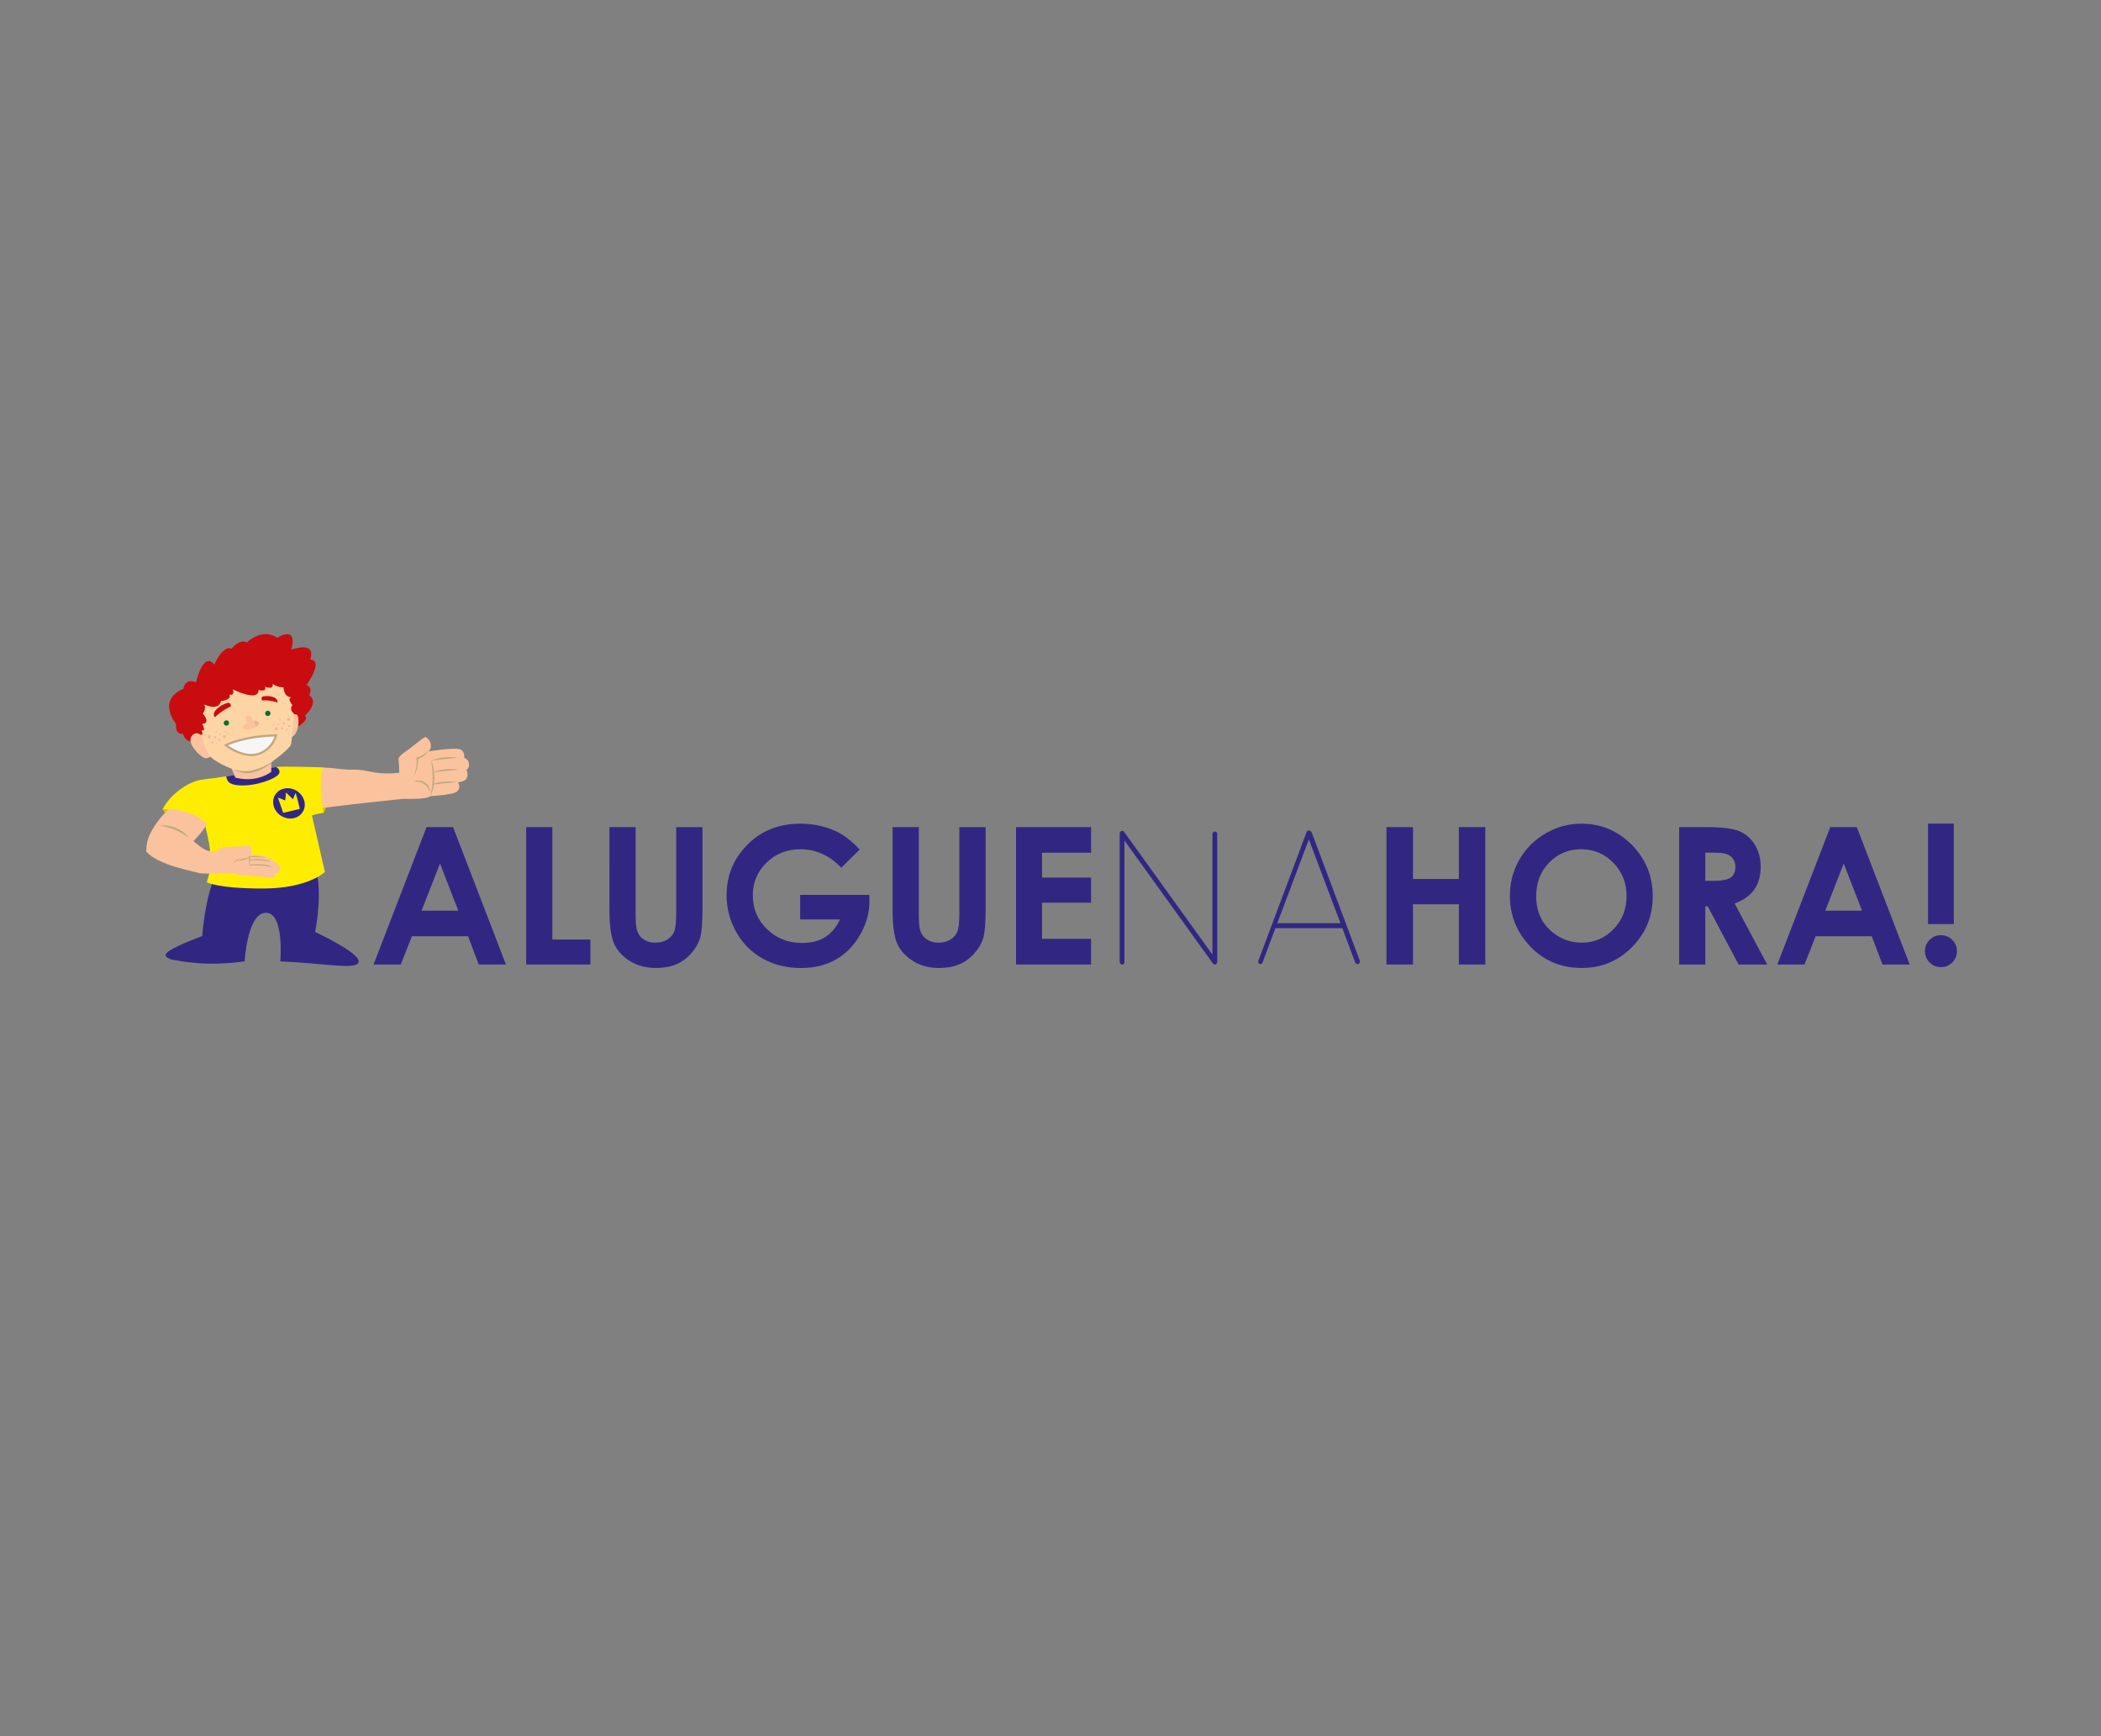 
<svg version="1.1" id="Camada_1" xmlns="http://www.w3.org/2000/svg"  viewBox="0 0 841 695" >
<rect x="0" y="0" width="841" height="695" fill="#808080" stroke="none"/>
<style type="text/css">
	.st0{fill:#312783;}
	.st1{fill:#DBBD00;}
	.st2{fill:#FAC39D;}
	.st3{fill:#FFED00;}
	.st4{fill:#C2A782;}
	.st5{fill:#C90C0F;}
	.st6{fill:#FDD5A5;}
	.st7{fill:#00702A;}
	.st8{fill:#F6F6F6;}
	.st9{fill:#E7B593;}
	.st10{fill:#F7B49D;}
	.st11{fill:none;}
</style>

	<path class="st0" d="M170.74,331.13h10.62l21.16,55.01h-10.88l-4.3-11.33h-22.45l-4.48,11.33h-10.88L170.74,331.13z M176.12,345.72
		l-7.38,18.88h14.72L176.12,345.72z"/>
	<polygon class="st0" points="210.62,331.13 221.09,331.13 221.09,376.16 236.34,376.16 236.34,386.14 210.62,386.14 	"/>
	<path class="st0" d="M243.93,331.13h10.51v35.57c0,3.06,0.27,5.23,0.81,6.5c0.53,1.27,1.42,2.29,2.65,3.05
		c1.23,0.76,2.72,1.14,4.47,1.14c1.84,0,3.43-0.42,4.77-1.27c1.33-0.85,2.26-1.92,2.77-3.23c0.51-1.31,0.77-3.8,0.77-7.49v-34.26
		h10.51v32.79c0,5.53-0.31,9.37-0.93,11.52c-0.62,2.14-1.81,4.21-3.57,6.21c-1.76,2-3.78,3.47-6.08,4.43
		c-2.29,0.96-4.96,1.44-8,1.44c-3.99,0-7.46-0.92-10.41-2.75c-2.95-1.83-5.07-4.13-6.34-6.88c-1.27-2.75-1.91-7.41-1.91-13.97
		V331.13z"/>
	<path class="st0" d="M344.11,340.11l-7.37,7.29c-4.67-4.94-10.11-7.4-16.32-7.4c-5.42,0-9.95,1.79-13.61,5.38
		c-3.66,3.59-5.48,7.95-5.48,13.09c0,5.31,1.9,9.81,5.69,13.5c3.79,3.69,8.47,5.54,14.04,5.54c3.62,0,6.67-0.76,9.15-2.28
		c2.48-1.52,4.48-3.9,6.01-7.14h-15.93v-9.83h27.67l0.07,2.32c0,4.81-1.25,9.38-3.74,13.69c-2.49,4.31-5.72,7.6-9.69,9.87
		c-3.96,2.27-8.61,3.4-13.95,3.4c-5.71,0-10.8-1.24-15.28-3.72c-4.47-2.48-8.02-6.01-10.62-10.6c-2.6-4.59-3.91-9.54-3.91-14.85
		c0-7.28,2.4-13.61,7.22-19c5.71-6.41,13.14-9.61,22.29-9.61c4.79,0,9.26,0.88,13.42,2.65C337.31,333.9,340.75,336.47,344.11,340.11
		"/>
	<path class="st0" d="M357.28,331.13h10.51v35.57c0,3.06,0.27,5.23,0.81,6.5c0.53,1.27,1.42,2.29,2.65,3.05
		c1.23,0.76,2.72,1.14,4.47,1.14c1.84,0,3.43-0.42,4.77-1.27c1.33-0.85,2.26-1.92,2.77-3.23c0.51-1.31,0.76-3.8,0.76-7.49v-34.26
		h10.51v32.79c0,5.53-0.31,9.37-0.93,11.52c-0.62,2.14-1.81,4.21-3.57,6.21c-1.76,2-3.78,3.47-6.08,4.43
		c-2.29,0.96-4.96,1.44-8,1.44c-3.99,0-7.46-0.92-10.41-2.75c-2.95-1.83-5.07-4.13-6.34-6.88c-1.27-2.75-1.91-7.41-1.91-13.97
		V331.13z"/>
	<polygon class="st0" points="406.71,331.13 436.74,331.13 436.74,341.38 417.11,341.38 417.11,351.33 436.74,351.33 436.74,361.39 
		417.11,361.39 417.11,375.86 436.74,375.86 436.74,386.14 406.71,386.14 	"/>
	<path class="st0" d="M450.1,336.51v48.64c0,0.54-0.38,1-0.92,1c-0.46,0-1-0.46-1-1v-51.24v-0.23c0-0.31,0.15-0.61,0.38-0.84
		c0.54-0.31,1.07-0.23,1.38,0.15l35.38,49.17v-48.25c0-0.54,0.54-1,1-1c0.54,0,0.92,0.46,0.92,1v51.24c0,0.54-0.38,1-0.92,1
		c-0.38,0-0.77-0.23-0.92-0.61c-0.08,0-0.08,0-0.08-0.08L450.1,336.51z"/>
	<path class="st0" d="M537.33,371.59h-26.81l-5.13,13.71c-0.08,0.38-0.46,0.69-0.84,0.69c-0.08,0-0.23-0.08-0.38-0.08
		c-0.46-0.23-0.69-0.76-0.46-1.3l19.3-51.47c0.15-0.46,0.54-0.69,1-0.61c0.38,0,0.76,0.23,1,0.61l19.3,51.47
		c0.23,0.54-0.08,1.07-0.54,1.3c-0.15,0-0.23,0.08-0.31,0.08c-0.38,0-0.77-0.31-1-0.69L537.33,371.59z M511.29,369.6h25.27
		l-12.64-33.55L511.29,369.6z"/>
	<polygon class="st0" points="554.98,331.13 565.6,331.13 565.6,351.89 583.96,351.89 583.96,331.13 594.54,331.13 594.54,386.14 
		583.96,386.14 583.96,362.02 565.6,362.02 565.6,386.14 554.98,386.14 	"/>
	<path class="st0" d="M633.08,329.75c7.78,0,14.48,2.82,20.08,8.45c5.6,5.63,8.4,12.5,8.4,20.6c0,8.03-2.76,14.82-8.29,20.38
		c-5.53,5.56-12.23,8.34-20.11,8.34c-8.26,0-15.12-2.85-20.58-8.56c-5.46-5.71-8.19-12.49-8.19-20.34c0-5.26,1.27-10.1,3.82-14.51
		c2.54-4.41,6.04-7.91,10.5-10.49C623.14,331.04,627.94,329.75,633.08,329.75 M632.97,340c-5.09,0-9.37,1.77-12.84,5.31
		c-3.47,3.54-5.2,8.04-5.2,13.5c0,6.08,2.18,10.9,6.55,14.43c3.39,2.77,7.29,4.15,11.68,4.15c4.97,0,9.2-1.79,12.69-5.38
		c3.49-3.59,5.24-8.01,5.24-13.28c0-5.23-1.76-9.67-5.28-13.29C642.29,341.81,638.01,340,632.97,340"/>
	<path class="st0" d="M672.14,331.13h11.09c6.08,0,10.4,0.54,12.98,1.63c2.58,1.08,4.65,2.88,6.22,5.4c1.57,2.52,2.35,5.5,2.35,8.94
		c0,3.61-0.87,6.64-2.6,9.07c-1.73,2.43-4.34,4.27-7.83,5.52l13.03,24.46h-11.44l-12.37-23.3h-0.96v23.3h-10.47V331.13z
		 M682.61,352.64h3.28c3.33,0,5.62-0.44,6.88-1.31c1.25-0.88,1.88-2.33,1.88-4.35c0-1.2-0.31-2.24-0.93-3.13
		c-0.62-0.89-1.45-1.53-2.5-1.91c-1.04-0.39-2.96-0.58-5.74-0.58h-2.87V352.64z"/>
	<path class="st0" d="M732.63,331.13h10.62l21.16,55.01h-10.88l-4.3-11.33h-22.45l-4.47,11.33h-10.88L732.63,331.13z M738.01,345.72
		l-7.38,18.88h14.72L738.01,345.72z"/>
	<path class="st0" d="M776.92,374.4c1.77,0,3.28,0.62,4.54,1.87c1.26,1.25,1.89,2.76,1.89,4.53c0,1.75-0.63,3.25-1.89,4.51
		c-1.26,1.26-2.77,1.89-4.54,1.89c-1.77,0-3.28-0.62-4.52-1.87c-1.25-1.25-1.87-2.75-1.87-4.53c0-1.77,0.62-3.28,1.87-4.53
		C773.64,375.02,775.14,374.4,776.92,374.4 M771.76,329.75h10.32v40.2h-10.32V329.75z"/>
	<path class="st1" d="M131.45,320.35c0,0-1.37,4.97-1.92,5.06c-0.54,0.09-2.26-3.79-2.26-3.79L131.45,320.35z"/>
	<path class="st2" d="M170.52,295.1c0.67,0.42,1.56,1.34,1.86,2.7c0.49,2.17-0.79,3.01-2.37,4.29c1,0.63,4.03,2.66,4.59,5.6
		c0.86,4.47-1.75,10.47-2.4,11.06c-1.61,1.42-9.72,1.02-11.14,1.08c0,0-17.49,1.8-29.27,3.31c-11.79,1.51-13.32-1.68-13.32-1.68
		c-0.66-1.48,0.39-5.15,1.6-8.13c1.2-2.98,6.02-6.05,6.02-6.05c6.64-0.12,9.31,0.68,13.73,0.86c5.03-0.22,7.05,0.63,10.36,1.15
		c4.83,0.75,9.64,0.06,9.64,0.06s-0.11-3.91-0.24-4.73c-0.14-0.83-0.35-1.65,2.9-3.83C165.71,298.61,169.83,294.67,170.52,295.1"/>
	<path class="st3" d="M120.55,328.78c0,0,2.6-1.81,4.31-2.35c1.71-0.53,4.66-1.02,4.66-1.02s-1.29-6.92-1.14-12.22
		c0.15-5.31,1.14-5.91,1.14-5.91s-11.81-0.62-18.98-0.19L120.55,328.78z"/>
	<path class="st0" d="M127.03,350.52c0,0,1.8,8.21-0.9,22.59c0,0,17.46,8.09,17.46,11.78c0,3.68-13.58,0.72-31.39,0
		c0,0,1.73-19.45-5.75-19.45c-7.48,0-8.52,19.43-8.52,19.43s-7.11,1.09-14.83,0.92c-6.92-0.15-14.51-1.56-14.97-1.81
		c-0.97-0.54-3.6-1.27,0-3.56c3.6-2.29,12.82-5.68,12.82-5.68s0.35-6.04,1.87-13.23c1.52-7.19,3.26-10.99,3.26-10.99H127.03z"/>
	<path class="st3" d="M130.06,349.1c0,0-6.74,6.63-24.92,6.62c-18.18-0.01-22.35-2.52-22.35-2.52c0.21-1.01,1.15-3.61,1.24-4.84
		c0.26-3.48,0.27-7.2-0.32-10.49c-0.65-3.63-1.61-7.45-1.61-7.45l0.55-0.86l1.71-2.67l0.52-1.02l0.19-14.26
		c0.23-0.05,3.05-0.49,5.46-0.84c1.44-0.21,2.75-0.39,3.27-0.44c0,0,3.02-0.78,3.03-0.78c1.53-0.14,3.81-1.27,4.33-1.47
		c0.04-0.02,0.07-0.03,0.09-0.03l9.31-0.95l0.07-0.02c6.32-0.27,10.23,0.73,10.23,0.73l0.04,0.05l3.48,16.49L130.06,349.1z"/>
	<path class="st0" d="M109.42,322.1c-0.58-3.34,1.75-6.27,5.2-6.53c3.45-0.26,6.71,2.24,7.29,5.58c0.58,3.34-1.75,6.27-5.2,6.53
		C113.26,327.94,109.99,325.44,109.42,322.1"/>
	<path class="st3" d="M118.35,317.46c0,0,0.89,2.84,1.64,6.37l-6.62,1.59l-2.13-6.09l2.93,1.12l0.32-3.17l2.78,2.71L118.35,317.46z"
		/>
	<path class="st1" d="M65.07,324.06c0,0,1.54,2.43,2.63,2.43c1.08,0,4.52-3.36,4.52-3.36L65.07,324.06z"/>
	<path class="st2" d="M68.56,322.85c0,0,6.46-3.49,9.67-2.72c3.2,0.78,6.83,2.12,7.5,3.66c0.67,1.54-7.39,15.18-15.14,17.43
		c-7.75,2.25-11.89-2.25-11.89-2.25S58.32,332.55,68.56,322.85"/>
	<path class="st3" d="M65.07,324.06c0,0,11.21-1.47,18.98,6.88l10.72-12.85l0.41-1.38l0.13-0.43l0.86-2.87l0.16-0.53
		c0,0-0.12-0.04-0.33-0.11c-0.37-0.12-1.02-0.33-1.84-0.53c-0.47-0.12-0.98-0.24-1.53-0.34c-0.84-0.16-0.99-0.29-2.01-0.32
		c-4.54-0.13-6.42-0.02-10.48,0.67C75.38,313.07,68.06,317.97,65.07,324.06"/>
	<path class="st2" d="M86.13,340.76c4.44-0.46,14.09,2.19,14.5,2.6c1.59,1.59-1.63,8.13-5.71,6.74c-2.23-0.76-13.75-0.03-15.31-0.61
		c-1.55-0.58-16.55-3.08-21.08-8.62c0,0,0.11-6.46,3.36-9.35c3.25-2.9,10.31,1.34,13.82,3.92
		C80.28,338.79,81.69,341.21,86.13,340.76"/>
	<path class="st4" d="M75.72,335.44c-0.9-0.62-1.8-1.2-2.72-1.74c-0.92-0.53-1.86-1.02-2.83-1.43c-0.96-0.44-1.96-0.77-2.97-1.06
		l-0.77-0.2l-0.78-0.16c-0.13-0.03-0.26-0.06-0.39-0.08l-0.4-0.05c-0.27-0.04-0.54-0.08-0.81-0.13c0.27-0.04,0.54-0.08,0.81-0.11
		c0.14-0.02,0.27-0.03,0.41-0.04c0.14,0,0.27,0,0.41,0l0.83,0.02c0.27,0.03,0.55,0.07,0.82,0.1c0.14,0.02,0.27,0.03,0.41,0.06
		l0.4,0.09c0.27,0.07,0.54,0.12,0.81,0.2c0.53,0.17,1.05,0.35,1.56,0.57c1.01,0.45,1.98,1,2.85,1.67
		C74.25,333.8,75.07,334.55,75.72,335.44"/>
	<path class="st0" d="M111.69,309.73c-0.88,1.85-8.95,5.1-15.82,4.68c-0.31-0.02-0.62-0.04-0.92-0.08
		c-0.16-0.02-0.32-0.04-0.49-0.06c-0.14-0.02-0.29-0.04-0.44-0.06c-0.76-0.13-1.38-0.37-1.88-0.68c-0.27-0.17-0.51-0.36-0.71-0.58
		c-0.04-0.04-0.08-0.08-0.12-0.13c-0.03-0.03-0.05-0.06-0.07-0.1c-0.2-0.29-0.37-0.74-0.5-1.13c-0.05-0.15-0.1-0.28-0.13-0.39
		c0-0.01-0.04-0.2-0.09-0.42c1.44-0.21,2.75-0.39,3.27-0.44c0,0,3.02-0.78,3.03-0.78c1.53-0.14,3.81-1.27,4.33-1.47l9.41-0.98
		C111.34,307.57,112.3,308.45,111.69,309.73"/>
	<path class="st2" d="M92.68,307.57l1.02,2.51l0.01,0.01l0.32,0.79l0.18,0.44c0.09,0.02,0.17,0.04,0.26,0.06
		c8.7,2.13,14.11-2.41,14.11-2.41l0.01-1.76l0.02-4.6L92.68,307.57z"/>
	<path class="st5" d="M77.74,296.6c0,0-3.19,1.34-4.53-2.84c0,0-3.08,0.78-2.77-4.05c0,0-7.84-9.3,2.99-13.95
		c0,0,0.34-4.43,5.03-2.62c0,0,2.93-12.68,7.29-7.07c0,0,3.52-7.98,6.99-6.37c0,0,2.93-4.07,6.08-2.5c0,0,5.99-6.05,12.17-1.86
		c0,0,8.18-5.48,5.67,4.75c0,0,10.05-3.85,7.51,4c0,0,5.75-0.6-1.47,10.22c0,0,2.78,0.68,1.02,4.04c0,0,4.48,2.15-1.67,8.18
		c0,0,2.19,1.18-2.74,4.34L77.74,296.6z"/>
	<path class="st2" d="M80.5,293.98c0,0-2.82-1.59-4.1,1.34c-1.29,2.92,4.54,8.48,6.12,8.27c1.58-0.21,3.62-1.85,3.62-1.85
		L80.5,293.98z"/>
	<path class="st2" d="M116.38,286.52c0,0,2.22-1.3,2.82,0.08c0.61,1.38,0.55,7.28-2.7,8.69
		C113.25,296.7,116.38,286.52,116.38,286.52"/>
	<path class="st6" d="M80.34,293.51c1.67,4.99,2.13,8.53,5.5,10.75c3.37,2.22,9.97,5.72,15.77,4.29c5.8-1.42,14.21-8.82,14.81-10.33
		c0.45-1.13,1.39-13.76,1.83-20.1c0.13-1.86-1.15-5.15-3.18-7.16c0,0-5.35-3.75-15.65-2.55c-10.31,1.21-17.07,5.93-17.07,5.93
		c-3.52,2.24-4.39,6.97-4.06,9.32C78.73,286.73,79.42,290.76,80.34,293.51"/>
	<path class="st7" d="M91.58,288.96c0.27,0.52,0.06,1.17-0.47,1.44c-0.53,0.27-1.17,0.06-1.44-0.46c-0.27-0.53-0.06-1.17,0.47-1.44
		C90.67,288.23,91.31,288.44,91.58,288.96"/>
	<path class="st7" d="M108.16,285.11c0.27,0.53,0.06,1.17-0.47,1.44c-0.52,0.27-1.17,0.06-1.44-0.46c-0.27-0.53-0.06-1.17,0.47-1.44
		C107.25,284.38,107.89,284.59,108.16,285.11"/>
	<path class="st8" d="M90.37,298.34c0,0,6.73-3.62,20.13-3.95c0,0-1.25,5.62-7.25,7.49C97.26,303.75,90.37,298.34,90.37,298.34"/>
	<path class="st4" d="M100.55,302.71c-5.25,0-10.2-3.83-10.45-4.03l-0.52-0.41l0.58-0.31c0.28-0.15,6.98-3.67,20.33-4l0.55-0.01
		l-0.12,0.54c-0.05,0.24-1.37,5.89-7.54,7.81C102.45,302.58,101.5,302.71,100.55,302.71 M91.22,298.42
		c1.76,1.21,7.18,4.52,11.91,3.04c4.59-1.43,6.3-5.21,6.79-6.62C99.45,295.18,93.16,297.56,91.22,298.42"/>
	<path class="st5" d="M85.98,287.17c0,0,2.84-2.83,6.39-4.3c0,0,0.26-1.17-0.77-1.5C90.57,281.04,83.9,284.46,85.98,287.17"/>
	<path class="st5" d="M111.03,281.24c0,0-3.04-1.06-6.1-0.82c0,0-0.6-0.78,0.01-1.42C105.56,278.35,111.54,278.39,111.03,281.24"/>
	<path class="st5" d="M81.16,285.61c3.43,4.23-0.18,4.17-0.18,4.17c1.71,3.6-0.36,2.54-0.36,2.54s1.14,2.23-0.35,1.79
		c-1.49-0.44-2.91-3.56-2.91-3.56l-2.3-11.24c0,0,5.73-0.75,6.81,2.87C82.51,284.34,81.16,285.61,81.16,285.61"/>
	<path class="st6" d="M93.68,308.06c0,0,3.34,1.6,6.78,0.91c5.6-1.12,9.02-4.44,9.02-4.44"/>
	<path class="st4" d="M93.68,308.06c1.39,0.36,2.78,0.62,4.16,0.66c0.34,0.01,0.69,0.02,1.03-0.01c0.34,0,0.68-0.05,1.02-0.09
		l0.5-0.09l0.51-0.11l0.51-0.11l0.5-0.14c1.34-0.38,2.66-0.86,3.92-1.48c1.27-0.61,2.49-1.32,3.65-2.17
		c-0.96,1.07-2.13,1.95-3.36,2.7c-1.24,0.75-2.58,1.34-3.98,1.76l-0.52,0.16l-0.53,0.13l-0.53,0.13c-0.19,0.03-0.37,0.06-0.56,0.08
		c-0.37,0.04-0.74,0.08-1.11,0.07c-0.37,0.01-0.74-0.03-1.11-0.07c-0.73-0.08-1.45-0.25-2.14-0.49
		C94.95,308.75,94.28,308.46,93.68,308.06"/>
	<path class="st5" d="M118.8,269.21c0,0,3.29,2.64-1.37,5.02c-4.65,2.38-8.31-0.41-8.31-0.41c0.54,2.6-3.11,1.1-3.11,1.1
		c1.09,2.33-2.5,1.28-2.5,1.28c0.03,5.05-10.38-0.25-10.38-0.25c1.17,2.68-1.36,2.19-1.36,2.19c1.21,1.96-3.29,2.58-3.29,2.58
		c-1.1,3.74-5.52,2-7.93,0.74c-2.41-1.27-3.15-4.19-3.15-4.19l-0.22-1.09L89.26,270l21.57-7.97L118.8,269.21z"/>
	<path class="st2" d="M101.47,288.67c0.29,0.64,0.58,1.42,0.87,2.31c0,0-3.24,2.05-4.92,0.83c-1.68-1.22,1.55-2.38,1.55-2.38
		s-1.44-2.55-0.06-2.95C99.92,286.19,100.71,286.98,101.47,288.67"/>
	<path class="st9" d="M102.34,290.98c-0.29-0.9-0.58-1.67-0.87-2.31c0.65-0.16,1.56-0.24,2.01,0.41
		C104.23,290.14,102.34,290.98,102.34,290.98"/>
	<path class="st5" d="M120.43,274.13l0.4,8.79l-3.18,2.76c-2.16-1.71-0.6-3.37-0.6-3.37c-2.39-3.04-0.39-3.02-0.39-3.02
		c-1.71-0.47-2.54-0.88-3.1-3.24c-0.64-2.74,3.78-4.51,3.78-4.51L120.43,274.13z"/>
	<path class="st10" d="M115.32,290.57c-0.04,0.24,0.13,0.47,0.38,0.51c0.24,0.04,0.47-0.13,0.51-0.38c0.04-0.24-0.13-0.47-0.38-0.51
		C115.58,290.16,115.36,290.33,115.32,290.57"/>
	<path class="st10" d="M113.22,289.54c-0.04,0.24,0.13,0.47,0.38,0.51c0.24,0.04,0.47-0.13,0.51-0.38c0.04-0.24-0.13-0.47-0.38-0.51
		C113.49,289.13,113.26,289.3,113.22,289.54"/>
	<path class="st10" d="M112.52,291.49c-0.04,0.24,0.13,0.47,0.38,0.51c0.24,0.04,0.47-0.13,0.51-0.38c0.04-0.24-0.13-0.47-0.38-0.51
		C112.79,291.07,112.56,291.24,112.52,291.49"/>
	<path class="st10" d="M111.19,289.87c-0.02,0.17,0.09,0.33,0.26,0.35c0.17,0.03,0.33-0.09,0.35-0.26c0.02-0.17-0.09-0.33-0.26-0.35
		C111.37,289.59,111.21,289.7,111.19,289.87"/>
	<path class="st10" d="M111.76,288.15c-0.02,0.17,0.09,0.33,0.26,0.35c0.17,0.02,0.33-0.09,0.35-0.26c0.03-0.17-0.09-0.33-0.26-0.35
		C111.94,287.87,111.78,287.99,111.76,288.15"/>
	<path class="st10" d="M114.49,291.94c-0.02,0.17,0.09,0.33,0.26,0.35c0.17,0.02,0.33-0.09,0.35-0.26c0.03-0.17-0.09-0.33-0.26-0.35
		C114.68,291.65,114.52,291.77,114.49,291.94"/>
	<path class="st10" d="M109.15,290.11c-0.02,0.17,0.09,0.33,0.26,0.35c0.17,0.03,0.33-0.09,0.35-0.26c0.02-0.17-0.09-0.33-0.26-0.35
		C109.33,289.82,109.17,289.94,109.15,290.11"/>
	<path class="st10" d="M114.88,287.93c-0.05,0.35,0.19,0.67,0.53,0.72c0.35,0.05,0.67-0.19,0.72-0.53c0.05-0.35-0.19-0.67-0.53-0.72
		C115.26,287.35,114.93,287.59,114.88,287.93"/>
	<path class="st10" d="M109.96,291.59c-0.05,0.35,0.19,0.67,0.53,0.72c0.35,0.05,0.67-0.19,0.72-0.53c0.05-0.35-0.19-0.67-0.53-0.72
		C110.34,291.01,110.01,291.24,109.96,291.59"/>
	<path class="st10" d="M85.41,296.89c0.18,0.17,0.18,0.45,0.01,0.63c-0.17,0.18-0.45,0.18-0.63,0.01c-0.18-0.17-0.18-0.46-0.01-0.63
		C84.95,296.72,85.23,296.72,85.41,296.89"/>
	<path class="st10" d="M86.45,294.8c0.18,0.17,0.18,0.45,0.01,0.63c-0.17,0.18-0.45,0.18-0.63,0.01c-0.18-0.17-0.18-0.46-0.01-0.63
		C85.99,294.63,86.27,294.63,86.45,294.8"/>
	<path class="st10" d="M88.19,295.92c0.18,0.17,0.18,0.45,0.01,0.63c-0.17,0.18-0.45,0.18-0.63,0.01c-0.18-0.17-0.18-0.45-0.01-0.63
		C87.73,295.75,88.01,295.75,88.19,295.92"/>
	<path class="st10" d="M88.27,293.83c0.12,0.12,0.13,0.31,0.01,0.44c-0.12,0.12-0.31,0.13-0.44,0c-0.12-0.12-0.13-0.31-0.01-0.44
		C87.95,293.71,88.15,293.71,88.27,293.83"/>
	<path class="st10" d="M86.78,292.81c0.12,0.12,0.13,0.31,0.01,0.44c-0.12,0.12-0.31,0.13-0.44,0c-0.12-0.12-0.13-0.31-0.01-0.44
		C86.46,292.69,86.66,292.69,86.78,292.81"/>
	<path class="st10" d="M86.89,297.47c0.12,0.12,0.12,0.31,0.01,0.44c-0.12,0.12-0.32,0.13-0.44,0c-0.12-0.12-0.13-0.31,0-0.44
		C86.57,297.36,86.77,297.35,86.89,297.47"/>
	<path class="st10" d="M90.03,292.78c0.12,0.12,0.13,0.31,0.01,0.44c-0.12,0.12-0.31,0.13-0.44,0c-0.12-0.12-0.13-0.31-0.01-0.44
		C89.72,292.66,89.91,292.66,90.03,292.78"/>
	<path class="st10" d="M84.16,294.52c0.25,0.24,0.26,0.65,0.01,0.9c-0.24,0.25-0.65,0.26-0.9,0.01c-0.25-0.25-0.26-0.65-0.01-0.9
		C83.5,294.28,83.91,294.28,84.16,294.52"/>
	<path class="st10" d="M90.29,294.45c0.25,0.24,0.26,0.65,0.01,0.9c-0.24,0.25-0.65,0.26-0.9,0.01c-0.25-0.24-0.26-0.65-0.01-0.9
		C89.63,294.21,90.04,294.21,90.29,294.45"/>
	<path class="st2" d="M169.26,302.96l-0.1-1.84c0,0,13.17-2.12,15.18-1.07c2.02,1.04,1.57,3.87,1.19,4.36
		c-0.37,0.49-14.55,2.43-14.55,2.43L169.26,302.96z"/>
	<path class="st2" d="M95.5,345.72l0.16-1.65c0,0,13.3,0.14,15.15,1.38c1.84,1.24,1.01,3.69,0.57,4.07
		c-0.44,0.38-14.71-0.08-14.71-0.08L95.5,345.72z"/>
	<path class="st2" d="M93.29,344.14l0.16-1.65c0,0,13.3,0.14,15.15,1.39c1.84,1.24,1.01,3.69,0.57,4.07
		c-0.44,0.38-14.71-0.08-14.71-0.08L93.29,344.14z"/>
	<path class="st2" d="M91.2,343.35l0.16-1.65c0,0,13.3,0.14,15.15,1.38c1.84,1.24,1.01,3.69,0.57,4.07
		c-0.44,0.38-14.71-0.08-14.71-0.08L91.2,343.35z"/>
	<path class="st2" d="M170.86,312.84l0.32,1.81c0,0,13.31-0.89,15.03-2.36c1.73-1.47,0.66-4.12,0.18-4.51
		c-0.47-0.4-14.72,0.9-14.72,0.9L170.86,312.84z"/>
	<path class="st2" d="M170.52,317.01l0.32,1.81c0,0,10.36-0.45,12.09-1.92c1.73-1.47,0.64-3.55,0.16-3.95
		c-0.47-0.39-11.78,0.46-11.78,0.46L170.52,317.01z"/>
	<path class="st2" d="M171.24,306.5l-0.1-1.84c0,0,13.17-2.12,15.18-1.07c2.01,1.04,1.64,4.1,0.4,4.62
		c-1.75,0.72-13.76,2.17-13.76,2.17L171.24,306.5z"/>
	<path class="st4" d="M165.57,311.17c0.4-1.25,0.74-2.51,0.98-3.78c0.11-0.64,0.21-1.28,0.24-1.91c0.03-0.64,0.01-1.27-0.13-1.86
		l-0.07-0.29l0.35-0.08c0.04-0.01,0.16-0.04,0.25-0.07c0.09-0.03,0.19-0.06,0.29-0.1c0.19-0.08,0.38-0.17,0.58-0.26
		c0.19-0.09,0.39-0.18,0.58-0.29c0.19-0.1,0.39-0.19,0.58-0.3c0.76-0.41,1.49-0.88,2.19-1.44c-0.22,0.4-0.52,0.75-0.83,1.07
		c-0.32,0.32-0.68,0.61-1.05,0.87c-0.37,0.26-0.76,0.49-1.17,0.69c-0.2,0.1-0.42,0.19-0.64,0.27c-0.11,0.04-0.22,0.08-0.34,0.11
		c-0.13,0.03-0.22,0.05-0.4,0.06l0.28-0.37c0.14,0.69,0.13,1.37,0.06,2.04c-0.07,0.67-0.2,1.32-0.37,1.96
		C166.62,308.76,166.15,309.99,165.57,311.17"/>
	<path class="st4" d="M172.56,304.12c0.47,1.16,0.78,2.38,1,3.61c0.22,1.24,0.32,2.49,0.32,3.75c0.01,1.26-0.14,2.52-0.39,3.75
		c-0.25,1.23-0.71,2.42-1.29,3.52c0.32-1.21,0.62-2.4,0.77-3.62c0.06-0.3,0.06-0.61,0.1-0.91c0.03-0.3,0.07-0.61,0.07-0.91
		l0.05-0.92l0.01-0.92c0.01-1.22-0.06-2.45-0.17-3.67C172.91,306.58,172.76,305.35,172.56,304.12"/>
	<path class="st4" d="M165.57,312.85c0.7-0.31,1.49-0.43,2.27-0.38c0.79,0.05,1.58,0.31,2.25,0.76c0.65,0.47,1.22,1.08,1.54,1.8
		c0.04,0.09,0.1,0.17,0.13,0.26l0.09,0.28l0.18,0.55c0.08,0.38,0.13,0.76,0.16,1.14c-0.18-0.34-0.31-0.69-0.48-1.02l-0.27-0.48
		l-0.13-0.24c-0.04-0.08-0.1-0.15-0.15-0.22c-0.11-0.15-0.21-0.29-0.31-0.44c-0.11-0.13-0.24-0.26-0.36-0.39
		c-0.06-0.06-0.11-0.14-0.18-0.19l-0.2-0.17c-0.13-0.11-0.26-0.23-0.42-0.32c-0.57-0.4-1.23-0.65-1.93-0.8
		C167.07,312.86,166.33,312.81,165.57,312.85"/>
	<path class="st4" d="M182.95,303.43c-0.87,0.06-1.73,0.13-2.59,0.21c-0.86,0.08-1.71,0.16-2.56,0.26
		c-0.43,0.05-0.86,0.09-1.28,0.14l-1.28,0.15c-0.86,0.1-1.71,0.2-2.59,0.26c0.81-0.33,1.65-0.58,2.5-0.78
		c0.85-0.21,1.71-0.34,2.58-0.44c0.87-0.09,1.75-0.14,2.62-0.11C181.22,303.13,182.1,303.2,182.95,303.43"/>
	<path class="st4" d="M183.46,308.18c-0.87,0.06-1.73,0.13-2.59,0.21c-0.86,0.08-1.71,0.16-2.56,0.26
		c-0.43,0.05-0.85,0.09-1.28,0.14l-1.28,0.15c-0.86,0.1-1.71,0.2-2.59,0.26c0.81-0.33,1.65-0.58,2.5-0.78
		c0.85-0.21,1.71-0.34,2.58-0.44c0.87-0.08,1.75-0.14,2.62-0.11C181.73,307.88,182.61,307.95,183.46,308.18"/>
	<path class="st4" d="M173.09,313.92c0.21-0.07,0.42-0.15,0.64-0.2c0.37-0.12,0.75-0.22,1.13-0.31c0.85-0.2,1.71-0.34,2.57-0.44
		c0.88-0.09,1.75-0.15,2.63-0.12c0.87,0.03,1.75,0.1,2.6,0.33c-0.88,0.05-1.73,0.13-2.59,0.2c-0.85,0.08-1.71,0.16-2.55,0.26
		c-0.43,0.05-0.86,0.08-1.29,0.15l-1.28,0.15c-0.42,0.04-0.85,0.09-1.27,0.14c-0.2,0.03-0.41,0.05-0.61,0.07L173.09,313.92z"/>
	<path class="st2" d="M94.18,345.92l0.34-1.81c0,0,13.29,1.08,15,2.58c1.71,1.5,0.6,4.13,0.12,4.52
		c-0.48,0.39-14.71-1.11-14.71-1.11L94.18,345.92z"/>
	<path class="st4" d="M108.41,344.94c-1.42-0.07-2.14-0.36-4.46-0.52c-1.44-0.1-2.86-0.04-3.89-0.02c0.01-0.07,0-0.15-0.01-0.22
		c1.31-0.15,3.09-0.28,3.57-0.24c0.71,0.06,2.09,0.14,2.78,0.32C107.08,344.43,107.76,344.64,108.41,344.94"/>
	<path class="st4" d="M106.5,343.39c-1.42-0.07-2.19-0.38-3.72-0.32c-0.76,0.03-1.9,0.08-2.97,0.13c-0.04-0.1-0.07-0.19-0.12-0.27
		c0.9-0.07,1.8-0.13,2.36-0.16C103.33,342.7,105.85,343.08,106.5,343.39"/>
	<path class="st4" d="M109.19,347.03c-1.42-0.08-2.14-0.36-4.46-0.52c-2.32-0.16-4.27,0.02-4.98-0.09c0.17-0.04-0.16-0.23,0.23-0.28
		c1.23-0.15,3.88-0.17,4.42-0.11c0.71,0.07,2.09,0.15,2.78,0.32C107.86,346.51,108.54,346.72,109.19,347.03"/>
	<path class="st4" d="M99.75,346.42c-0.01-0.35,0.01-0.69,0.04-1.03c0.02-0.33,0.06-0.7,0.04-0.97l0-0.02l0-0.02
		c0.01-0.06-0.02-0.21-0.04-0.32c-0.02-0.12-0.04-0.24-0.06-0.36c-0.04-0.24-0.1-0.48-0.16-0.71l-0.01-0.01
		c-0.04-0.16-0.08-0.32-0.14-0.48c0.15,0.09,0.27,0.23,0.37,0.38l0-0.01c0.15,0.23,0.29,0.47,0.36,0.73
		c0.04,0.13,0.07,0.26,0.09,0.39c0.01,0.14,0.04,0.24,0.02,0.44l0-0.04c-0.01,0.41-0.1,0.71-0.19,1.05
		C99.99,345.77,99.87,346.09,99.75,346.42"/>
	<path class="st2" d="M88.13,343.92l0.61,1.73c0,0,10.25-1.41,11.3-2.95c1.05-1.54,0.63-3.55,0.19-3.91
		c-0.64-0.51-3.51,0.05-6.31,0.17c-2.8,0.12-5.02-0.11-5.98,0.86C86.01,341.76,88.13,343.92,88.13,343.92"/>
	<path class="st4" d="M100.36,342.12c-0.13,0.52-0.45,1.01-0.89,1.36c-0.44,0.36-0.99,0.54-1.51,0.68
		c-1.06,0.25-2.13,0.32-3.19,0.37l0.1-0.06c-0.58,0.61-1.26,1.13-2.05,1.41c0.71-0.42,1.3-1,1.81-1.62l0.04-0.04l0.07-0.01
		c1.05-0.2,2.11-0.28,3.13-0.49c0.5-0.11,1.01-0.23,1.44-0.49C99.73,342.97,100.11,342.59,100.36,342.12"/>

<rect class="st11" width="100" height="800"/>
</svg>
